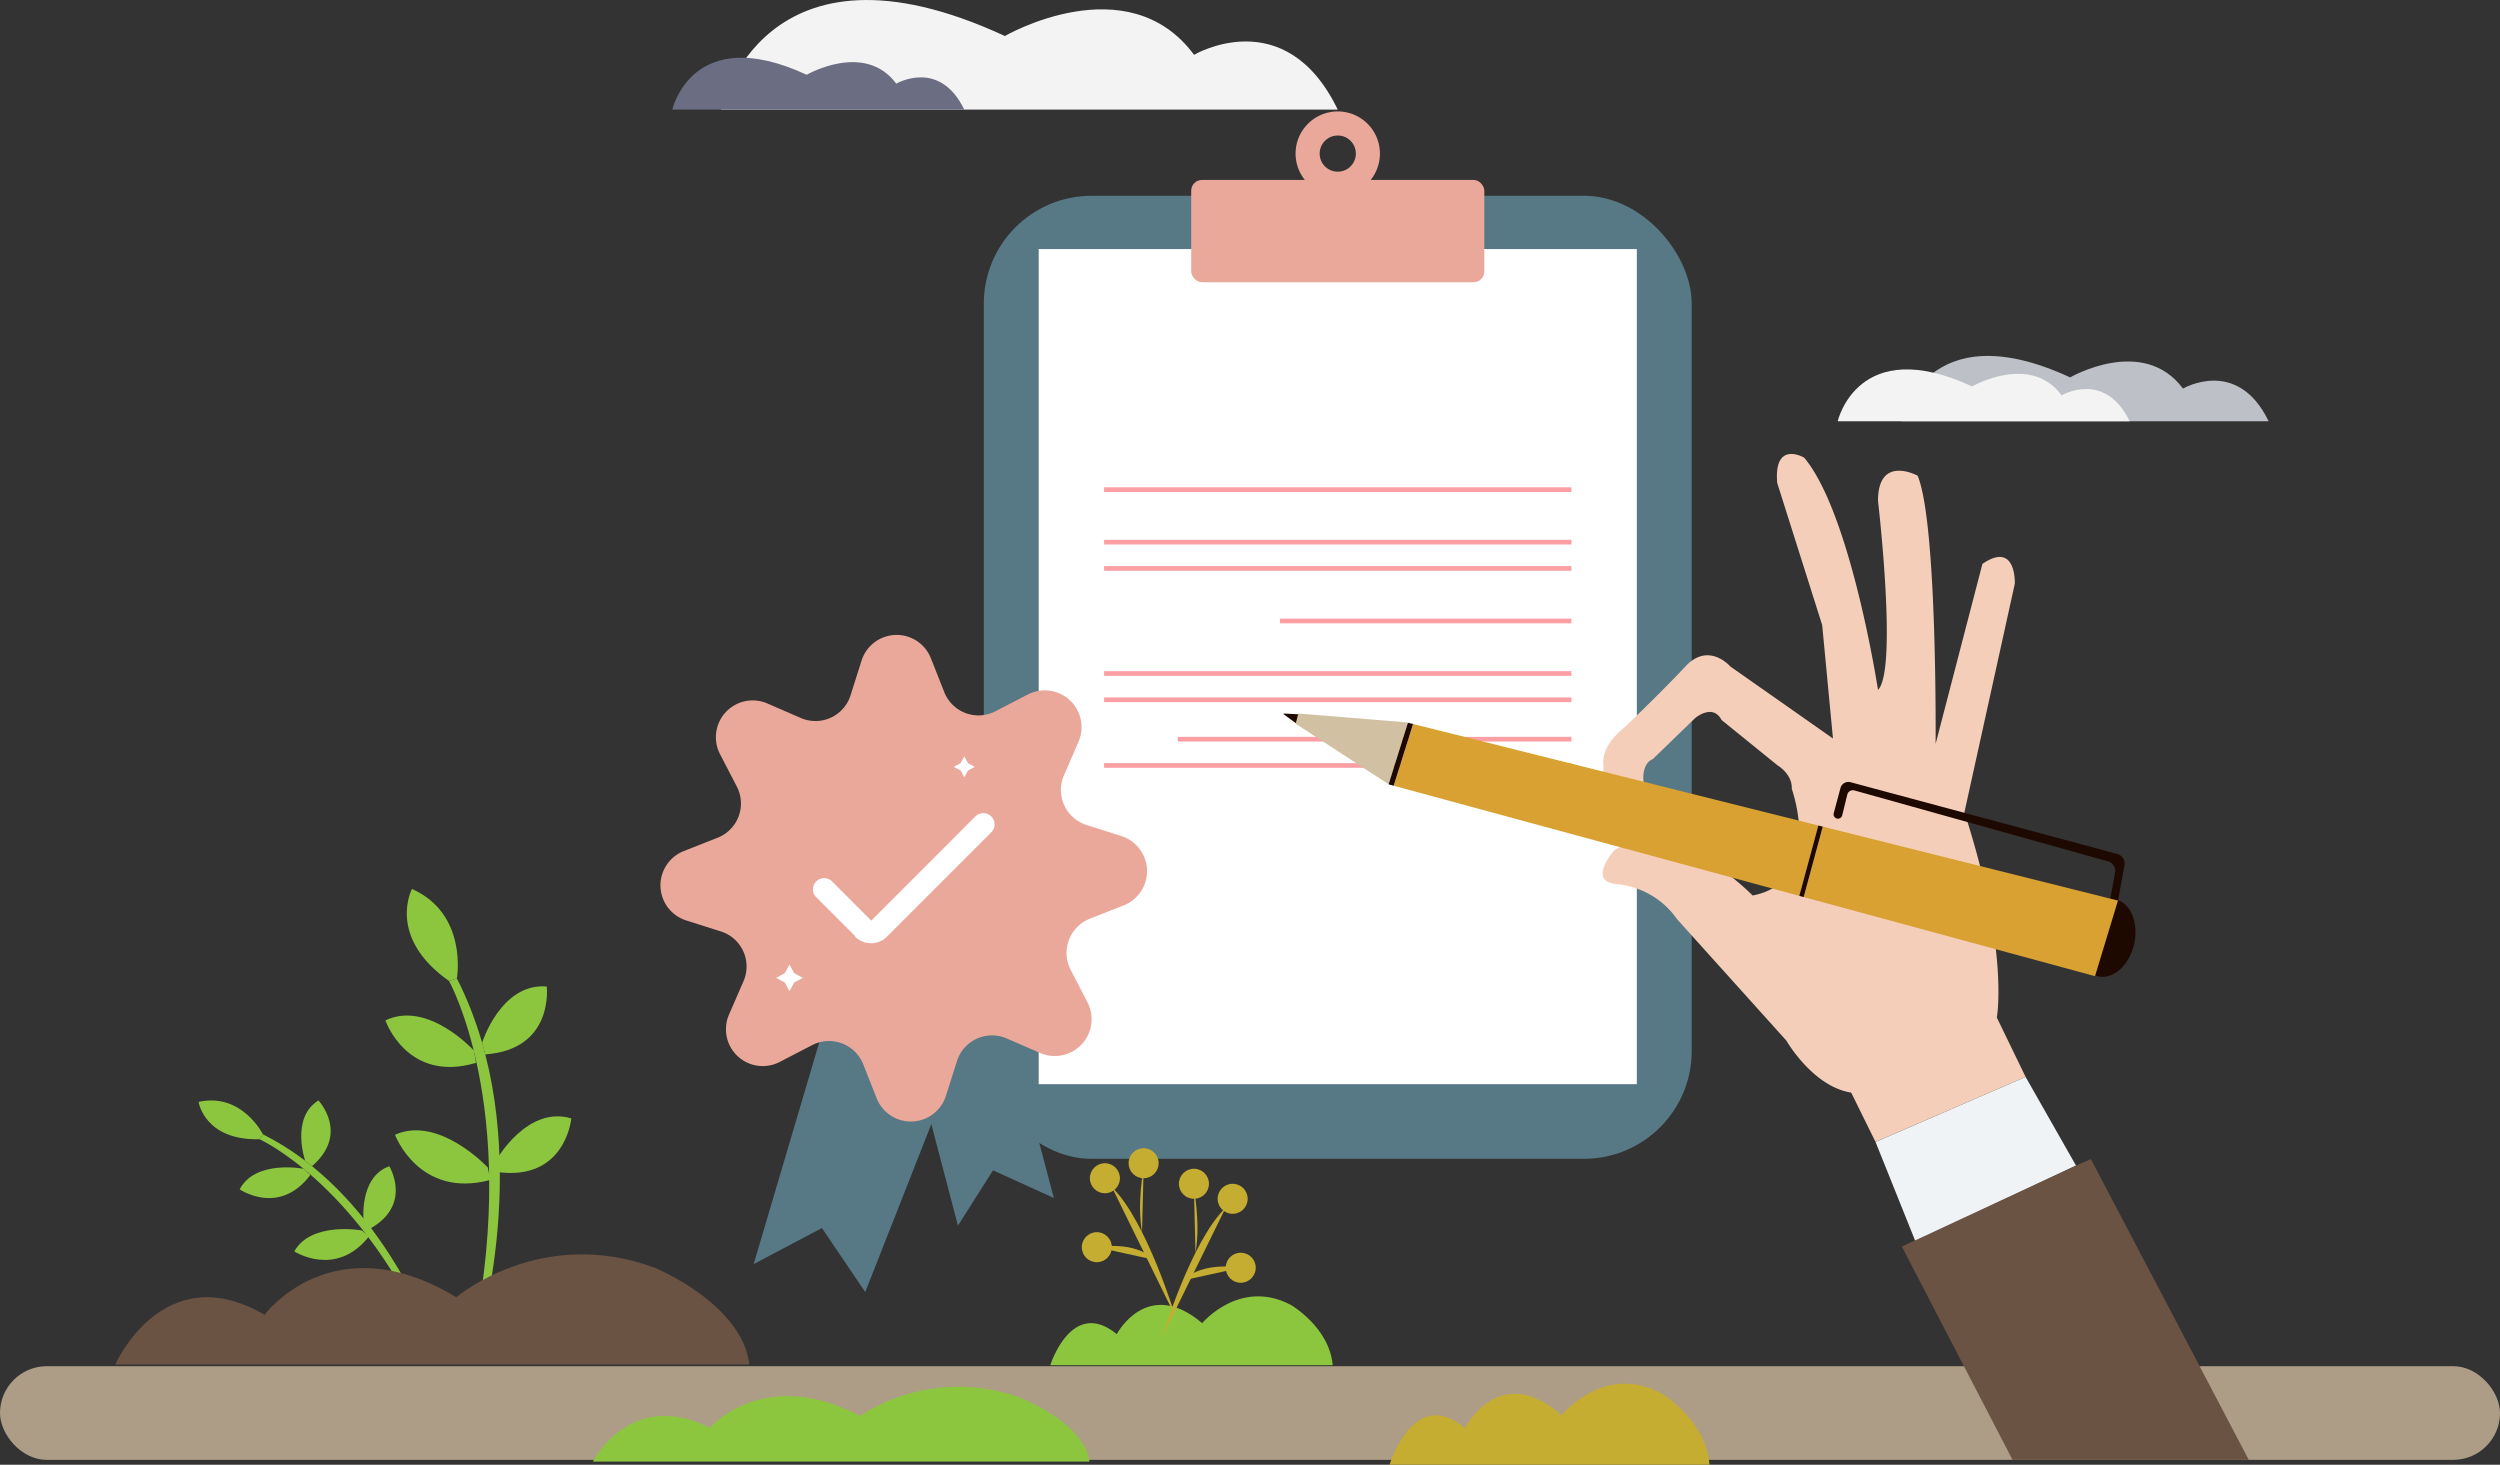 <svg xmlns="http://www.w3.org/2000/svg" width="533.525" height="312.596" viewBox="0 0 533.525 312.596"><rect x="0" y="0" width="533.525" height="312.596" fill="#333333" stroke="none"/><defs><style>.a{fill:#bdc0c7;}.b{fill:#f3f3f4;}.c{fill:#6b6e82;}.d{fill:#577885;}.e{fill:#fff;}.f{fill:#eaa89b;}.g{fill:none;stroke:#fb9fa4;stroke-miterlimit:10;}.h{fill:#8cc63f;}.i{fill:#ad9d86;}.j{fill:#c5ad31;}.k{fill:#f4ceb9;}.l{fill:#eff3f6;}.m{fill:#6b5343;}.n{fill:#1e0900;}.o{fill:#d8a132;}.p{fill:#d1c0a1;}</style></defs><g transform="translate(-11075.806 -6650.279)"><path class="a" d="M-1601.178,2846.865s5.352-23.637,36.125-9.366c0,0,15.61-9.04,24.083,2.393,0,0,11.6-6.853,18.286,6.973Z" transform="translate(13082.646 3893.319)"/><path class="b" d="M-1628,2849.714s4.248-18.763,28.676-7.434c0,0,12.391-7.176,19.117,1.9,0,0,9.2-5.44,14.515,5.535Z" transform="translate(13095.993 3890.47)"/><path class="b" d="M-2102.411,2705.1s8.974-39.636,60.577-15.705c0,0,26.175-15.158,40.384,4.012,0,0,19.444-11.491,30.662,11.693Z" transform="translate(13332.084 3968.569)"/><path class="c" d="M-2123.091,2717.3s4.249-18.763,28.676-7.435c0,0,12.391-7.176,19.117,1.9,0,0,9.2-5.439,14.515,5.535Z" transform="translate(13342.376 3956.369)"/><rect class="d" width="151.074" height="205.525" rx="23.005" transform="translate(11285.761 6692.059)"/><rect class="e" width="127.65" height="178.22" transform="translate(11297.471 6703.431)"/><rect class="f" width="62.554" height="21.835" rx="2.301" transform="translate(11330.021 6688.677)"/><path class="f" d="M-1849.311,2729.05a9,9,0,0,0-9,9,9,9,0,0,0,9,9,9,9,0,0,0,9-9A9,9,0,0,0-1849.311,2729.05Zm0,12.859a3.86,3.86,0,0,1-3.86-3.86,3.86,3.86,0,0,1,3.86-3.86,3.86,3.86,0,0,1,3.86,3.86A3.86,3.86,0,0,1-1849.311,2741.909Z" transform="translate(13210.608 3945.01)"/><line class="g" x2="99.732" transform="translate(11311.43 6754.772)"/><line class="g" x2="99.732" transform="translate(11311.43 6765.984)"/><line class="g" x2="99.732" transform="translate(11311.43 6771.591)"/><line class="g" x2="62.182" transform="translate(11348.979 6782.803)"/><line class="g" x2="99.732" transform="translate(11311.43 6794.016)"/><line class="g" x2="99.732" transform="translate(11311.43 6799.622)"/><line class="g" x2="84.017" transform="translate(11327.146 6808.031)"/><line class="g" x2="99.732" transform="translate(11311.43 6813.638)"/><g transform="translate(11236.647 6853.226)"><path class="d" d="M-2007.88,3092.748l12.983,49.177-12.983-5.9-7.475,11.8L-2029.1,3095.5Z" transform="translate(2058.954 -3089.211)"/><path class="d" d="M-2037.455,3089.244l-27.264,69.251-9.244-13.663-14.565,7.7,19.762-66.823Z" transform="translate(2088.528 -3085.707)"/></g><path class="f" d="M-2056.646,2967.74l6.911-3.583a7.853,7.853,0,0,1,10.819,10.1l-3.1,7.142a7.852,7.852,0,0,0,4.83,10.61l7.42,2.354a7.853,7.853,0,0,1,.51,14.789l-7.24,2.86a7.852,7.852,0,0,0-4.087,10.917l3.583,6.911a7.853,7.853,0,0,1-10.1,10.818l-7.142-3.1a7.853,7.853,0,0,0-10.61,4.83l-2.353,7.42a7.853,7.853,0,0,1-14.789.511l-2.86-7.241a7.853,7.853,0,0,0-10.917-4.087l-6.911,3.583a7.853,7.853,0,0,1-10.818-10.1l3.1-7.142a7.852,7.852,0,0,0-4.83-10.61l-7.42-2.354a7.853,7.853,0,0,1-.51-14.789l7.24-2.86a7.852,7.852,0,0,0,4.087-10.917l-3.583-6.912a7.852,7.852,0,0,1,10.1-10.818l7.142,3.1a7.853,7.853,0,0,0,10.61-4.83l2.354-7.421a7.853,7.853,0,0,1,14.789-.51l2.86,7.24A7.853,7.853,0,0,0-2056.646,2967.74Z" transform="translate(13344.883 3834.335)"/><path class="e" d="M-2075.141,3093.32l1.837,1-1.837,1-1,1.836-1-1.836-1.837-1,1.837-1,1-1.837Z" transform="translate(13320.429 3764.645)"/><path class="e" d="M-2000.478,3004.495l1.441.788-1.441.788-.789,1.441-.788-1.441-1.441-.788,1.441-.788.788-1.441Z" transform="translate(13282.859 3808.652)"/><g transform="translate(11248.31 6822.827)"><path class="e" d="M2.392,0h0A2.392,2.392,0,0,1,4.783,2.392V33.9A4.783,4.783,0,0,1,0,38.684H0a0,0,0,0,1,0,0V2.392A2.392,2.392,0,0,1,2.392,0Z" transform="matrix(0.707, 0.707, -0.707, 0.707, 37.352, 0)"/><path class="e" d="M2.392,0h0A2.392,2.392,0,0,1,4.783,2.392v12.65a0,0,0,0,1,0,0H0a0,0,0,0,1,0,0V2.392A2.392,2.392,0,0,1,2.392,0Z" transform="translate(0 17.25) rotate(-45)"/></g><g transform="translate(11118.188 6885.128)"><path class="h" d="M-2262.422,3205.262s-10.8-29.461-35.286-41.632l-.738,1.033s20.062,8.987,35.3,41.033Z" transform="translate(2311.453 -3156.388)"/><path class="h" d="M-2310.594,3156.456s-4.5-9-13.745-6.934c0,0,1.23,8.262,13.008,7.967Z" transform="translate(2324.339 -3149.214)"/><path class="h" d="M-2279.894,3162.081s-3.17-9.143,2.829-12.867c0,0,6.708,7.064-1.367,14.013Z" transform="translate(2302.637 -3149.214)"/><path class="h" d="M-2254.267,3189.144s-1.191-9.6,5.453-11.993c0,0,5.085,8.309-4.263,13.419Z" transform="translate(2289.509 -3163.117)"/><path class="h" d="M-2293.223,3177.945s-10.294-2.034-13.674,4.384c0,0,8.43,5.8,15.084-3.071Z" transform="translate(2315.659 -3163.36)"/><path class="h" d="M-2269.248,3204.148s-10.837-1.972-14.437,4.47c0,0,8.849,5.755,15.915-3.164Z" transform="translate(2304.108 -3176.411)"/></g><g transform="translate(11158.055 6839.992)"><path class="h" d="M-2211.379,3172.986s12.341-41.771-4.888-75.6l-1.677.541s14.928,26.615,5.4,74.94Z" transform="translate(2231.524 -3078.285)"/><path class="h" d="M-2225.2,3078.463s2.43-13.754-9.585-19.1c0,0-5.465,10.226,7.908,19.642Z" transform="translate(2240.454 -3059.362)"/><path class="h" d="M-2203.905,3112.761s4.031-12.814,13.8-12c0,0,1.633,13.425-13.118,14.49Z" transform="translate(2224.538 -3079.945)"/><path class="h" d="M-2197.845,3165.26s6.617-11.69,16-8.857c0,0-1.206,13.47-15.854,11.432Z" transform="translate(2221.522 -3107.434)"/><path class="h" d="M-2226.108,3120.6s-9.793-10.784-18.869-6.427c0,0,4.6,13.443,19.354,9.057Z" transform="translate(2244.978 -3086.123)"/><path class="h" d="M-2221.116,3169.806s-10.448-11.165-19.791-6.962c0,0,5.1,13.737,20.357,9.64Z" transform="translate(2242.952 -3110.389)"/></g><rect class="i" width="533.525" height="19.994" rx="9.997" transform="translate(11075.806 6941.836)"/><g transform="translate(11299.947 6895.315)"><path class="h" d="M-1962.521,3247.122s4.555-14.5,14.192-6.636c0,0,6.482-12.3,18.221-2.338,0,0,8.059-9.629,18.922-3.891,0,0,8.235,4.754,8.936,12.865Z" transform="translate(1962.521 -3200.814)"/><g transform="translate(6.724)"><path class="j" d="M-1922.808,3213.641s-6.166-20.47-13.564-27.621" transform="translate(1942.784 -3177.717)"/><circle class="j" cx="3.206" cy="3.206" r="3.206" transform="translate(1.726 3.206)"/><circle class="j" cx="3.206" cy="3.206" r="3.206" transform="translate(9.988)"/><circle class="j" cx="3.206" cy="3.206" r="3.206" transform="translate(0 17.921)"/><path class="j" d="M-1942.754,3211.276s7.966-1.55,12.368,2.719" transform="translate(1945.96 -3190.149)"/><path class="j" d="M-1923.623,3178.165s-1.455,7.316-.337,13.564" transform="translate(1936.817 -3173.808)"/></g><g transform="translate(23.874 4.387)"><path class="j" d="M-1915,3222.374s6.165-20.469,13.564-27.621" transform="translate(1914.997 -3186.45)"/><circle class="j" cx="3.206" cy="3.206" r="3.206" transform="translate(11.838 3.206)"/><circle class="j" cx="3.206" cy="3.206" r="3.206" transform="translate(3.576)"/><circle class="j" cx="3.206" cy="3.206" r="3.206" transform="translate(13.564 17.921)"/><path class="j" d="M-1893.866,3220.009s-7.965-1.55-12.368,2.719" transform="translate(1910.636 -3198.883)"/><path class="j" d="M-1901.5,3186.9s1.455,7.316.337,13.564" transform="translate(1908.278 -3182.541)"/></g></g><path class="k" d="M-1637.592,3007.513l-6.146-12.677s2.689-14.213-6.915-43.792l10.756-48.787s.384-9.219-6.915-4.226l-9.988,38.415s.384-47.25-3.841-57.238c0,0-8.452-4.61-8.452,5.378,0,0,4.226,36.11,0,40.335,0,0-5.762-37.646-15.75-49.555,0,0-6.531-3.842-5.762,5.378l9.6,30.347,2.3,24.2-21.9-15.366s-4.609-5.378-9.6,0-13.061,13.061-13.061,13.061-4.994,3.624-4.417,8.054l-.047,4.431,8.834,2.3-.288-4.034s-.144-3.169,2.016-4.034l9.076-8.787s3.745-3.169,5.618.432l11.956,9.687s3.169,1.838,3.025,5.007c0,0,7.059,19.736-8.355,22.761,0,0-17-17.575-29.531-9.652,0,0-5.762,6.483.288,7.2a17.675,17.675,0,0,1,13.109,7.49l23.337,25.93s5.618,9.8,13.829,11.092l5.186,10.516Z" transform="translate(13145.684 3872.59)"/><path class="l" d="M-1579.91,3139.209l10.756,18.919-34.285,16.134-8.5-21.176Z" transform="translate(13088.001 3740.894)"/><path class="m" d="M-1563.588,3175.492l3.169-1.393,33.709,64.2h-50.419l-23.625-45.521Z" transform="translate(13082.435 3723.531)"/><g transform="translate(11349.722 6802.556)"><path class="n" d="M-1860.089,2986.082l-.376,1.058-1.585-1.158-1.314-.96c-.121-.088-.085-.189.064-.181l1.625.083,1.96.1Z" transform="translate(1863.437 -2984.84)"/><path class="n" d="M-1569.058,3039.279l1.379-7.586a2.123,2.123,0,0,0-1.536-2.429l-56.916-15.313a1.759,1.759,0,0,0-2.156,1.244l-1.436,5.361a.933.933,0,0,0,.759,1.163h0a.933.933,0,0,0,1.048-.7l1.08-4.417a1.231,1.231,0,0,1,1.527-.893l54.09,15.123a2.137,2.137,0,0,1,1.527,2.44l-1.093,6.008Z" transform="translate(1747.145 -2999.296)"/><ellipse class="n" cx="8.409" cy="5.954" rx="8.409" ry="5.954" transform="translate(168.064 54.768) rotate(-77.247)"/><path class="o" d="M-1575.391,3048.66l-63-15.78-4.073,15.033,62.175,16.881Z" transform="translate(1753.469 -3008.747)"/><path class="o" d="M-1812.5,2989.285l-4.134,13.177,86.557,23.5,4.068-15.014Z" transform="translate(1840.147 -2987.052)"/><path class="p" d="M-1834.623,2986.722l-23.086-1.882-.565,2.173,19.837,12.917,4.12-13.132Z" transform="translate(1860.868 -2984.84)"/><path class="n" d="M-1814.667,2988.74l-4.12,13.131.069.045,1.011.274,4.134-13.177Z" transform="translate(1841.217 -2986.781)"/><path class="n" d="M-1640.263,3032.41l-4.068,15.014.939.255,4.073-15.033Z" transform="translate(1754.399 -3008.514)"/></g><path class="h" d="M-2156.838,3286.834s8.009-15.746,24.953-7.206c0,0,11.4-13.351,32.038-2.538a38.671,38.671,0,0,1,33.269-4.225s14.479,5.163,15.711,13.97Z" transform="translate(13359.17 3675.366)"/><path class="j" d="M-1818.395,3286.841s5.161-17.078,16.079-7.815c0,0,7.345-14.48,20.645-2.754,0,0,9.131-11.339,21.439-4.582,0,0,9.33,5.6,10.124,15.151Z" transform="translate(13190.743 3676.034)"/><path class="m" d="M-2359.75,3238.109s10.229-23.212,31.867-10.622c0,0,14.557-19.68,40.916-3.742,0,0,18.1-15.412,42.49-6.229,0,0,18.491,7.611,20.064,20.593Z" transform="translate(13460.149 3703.377)"/></g></svg>